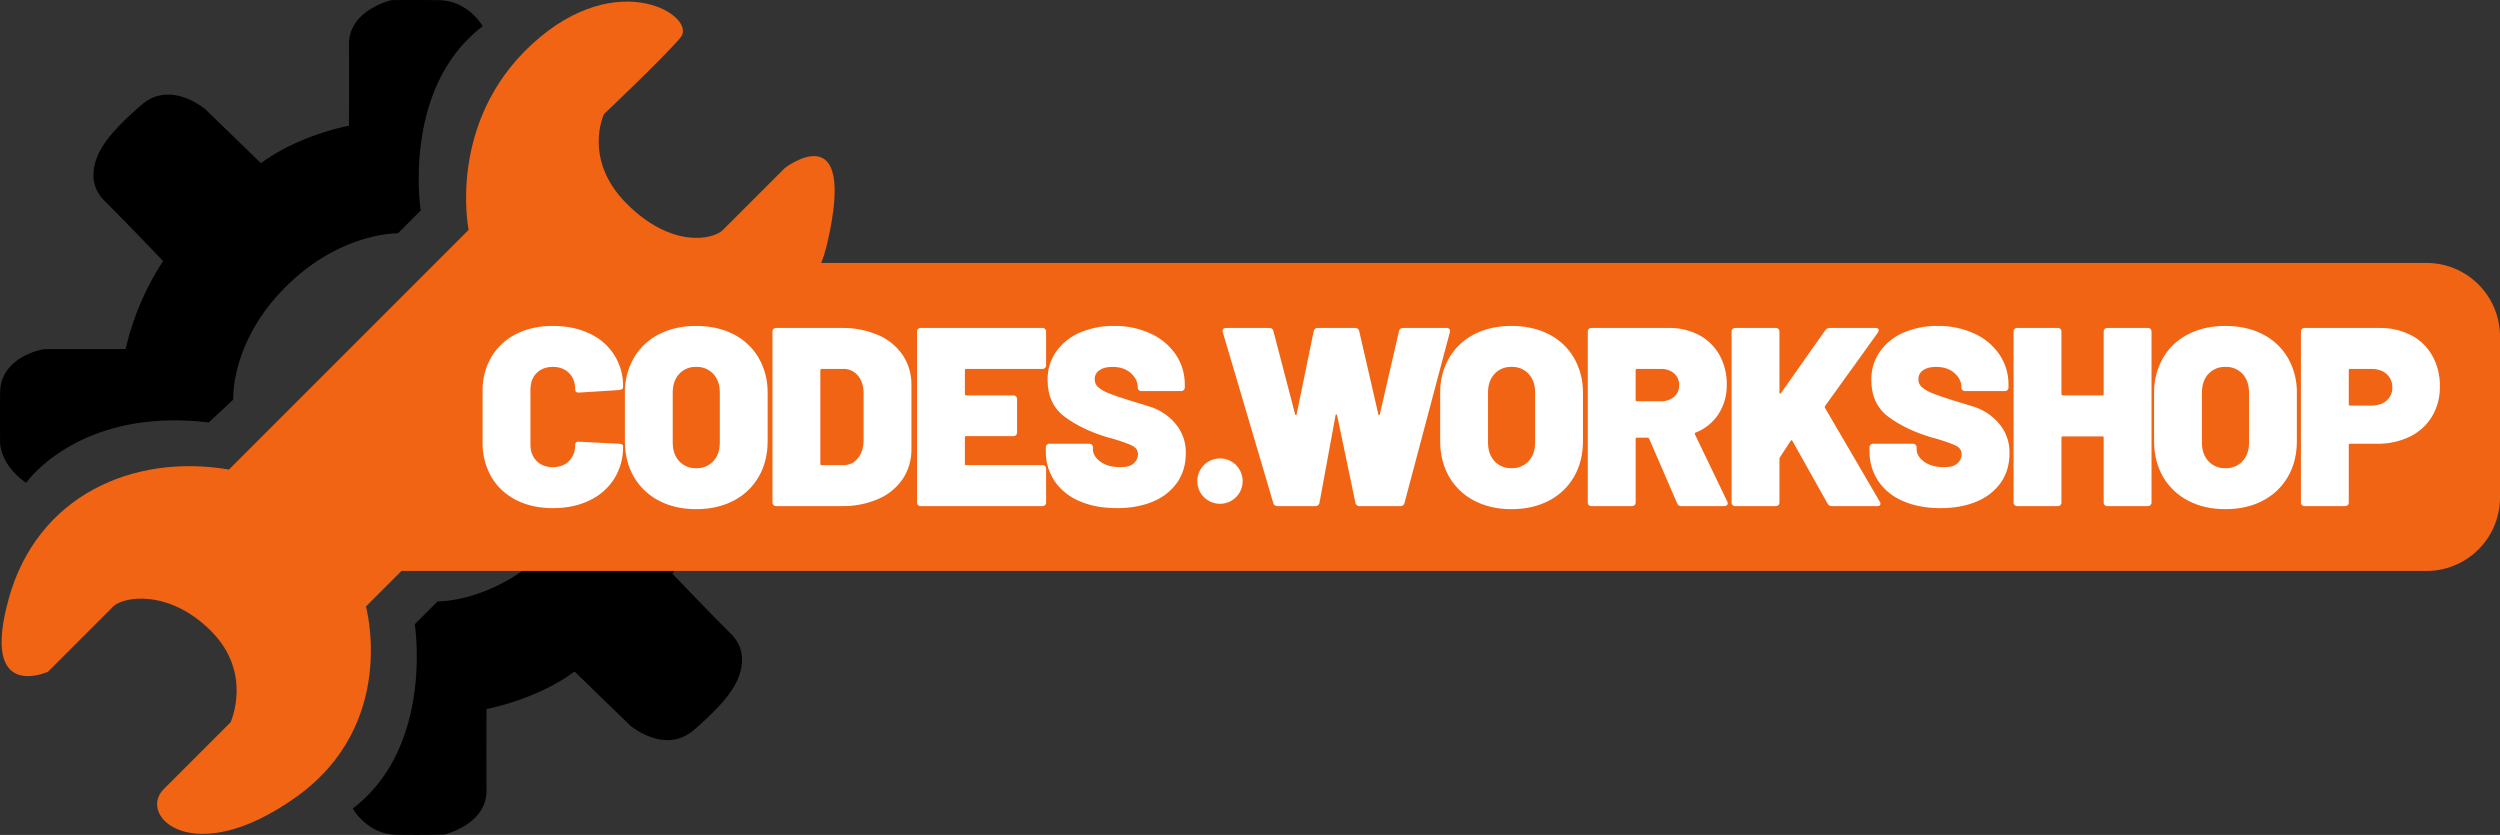 <svg
   viewBox="0 0 1700.689 567.969"
   class="logo"
   version="1.1"
   xmlns="http://www.w3.org/2000/svg"
   xmlns:svg="http://www.w3.org/2000/svg">
  <rect x="0" y="0" width="1700.689" height="567.969" fill="#333333" stroke="none"/>
  <g
     transform="matrix(-1,0,0,1,568.375,0)">
    <path
       id="Color_Fill_3"
       data-name="Color Fill 3"
       fill="black"
       d="m 300.553,496.585 16.638,15.529 c 0,0 -2.08,38.96 35.493,76.533 37.573,37.573 76.534,36.6 76.534,36.6 l 15.528,15.529 c 0,0 -13.171,83.191 42.154,125.34 0,0 -9.514,17.607 -29.895,17.884 -20.381,0.277 -32.219,-0.137 -32.219,-0.137 0,0 -28.977,-6.655 -28.839,-29.948 0.138,-23.293 0,-55.459 0,-55.459 0,0 -33.691,-6.1 -59.895,-25.511 l -37.713,36.6 c 0,0 -23.431,20.242 -43.258,3.327 -19.827,-16.915 -25.511,-26.62 -25.511,-26.62 0,0 -16.776,-22.045 0,-38.821 16.776,-16.776 39.931,-41.04 39.931,-41.04 a 185.6,185.6 0 0 1 -25.511,-59.9 h -55.464 c 0,0 -29.851,-4.591 -29.948,-29.947 -0.08,-20.809 0,-33.276 0,-33.276 0,0 -0.416,-15.251 17.747,-27.729 0,0.007 35.775,51.583 124.228,41.046 z"
       transform="translate(-158.531,-216.125)" />
    <path
       id="Color_Fill_3_copy"
       data-name="Color Fill 3 copy"
       fill="black"
       d="m 584.884,503.518 -16.638,-15.529 c 0,0 2.08,-38.96 -35.493,-76.533 -37.573,-37.573 -76.534,-36.6 -76.534,-36.6 l -15.528,-15.529 c 0,0 13.171,-83.188 -42.149,-125.337 0,0 9.567,-17.47 29.948,-17.747 20.381,-0.277 32.166,0 32.166,0 0,0 28.977,6.655 28.839,29.948 -0.138,23.293 0,55.459 0,55.459 0,0 33.691,6.1 59.895,25.511 l 37.712,-36.6 c 0,0 23.432,-20.242 43.258,-3.327 19.826,16.915 25.512,26.62 25.512,26.62 0,0 16.776,22.045 0,38.821 -16.776,16.776 -39.931,41.04 -39.931,41.04 a 185.6,185.6 0 0 1 25.511,59.9 h 55.459 c 0,0 29.85,4.591 29.948,29.947 0.08,20.809 0,33.276 0,33.276 0,0 0.416,15.251 -17.747,27.729 0,-0.01 -35.771,-51.587 -124.228,-41.049 z"
       transform="translate(-158.531,-216.125)" />
    <path
       id="Color_Fill_1"
       data-name="Color Fill 1"
       fill="#f06414"
       d="m 313.828,464.558 164.159,164.158 c 0,0 -22.322,80 47.695,129.774 70.017,49.774 108.006,12.617 89.843,-5.546 -18.163,-18.163 -45.476,-45.476 -45.476,-45.476 0,0 -15.39,-33.414 13.31,-62.114 28.7,-28.7 59.757,-23.431 66.551,-16.638 l 44.367,44.368 c 0,0 46.447,21.351 26.62,-49.914 -19.424,-69.817 -84.436,-98.717 -149.739,-87.625 L 408.109,372.5 c 0,0 15.013,-73 -43.258,-126.447 -58.7,-53.834 -112.678,-18.4 -100.936,-4.436 11.553,13.735 52.132,52.131 52.132,52.131 0,0 14.7,30.78 -15.529,61.005 -30.229,30.225 -58.509,24.679 -65.441,17.747 l -42.149,-42.149 c 0,0 -49.352,-37.974 -28.839,51.022 19.053,82.659 124.783,92.613 149.739,83.185 z"
       transform="translate(-158.531,-216.125)" />
  </g>
  <g>
    <path
       id="Rounded_Rectangle_1"
       data-name="Rounded Rectangle 1"
       fill="#f06414"
       d="m 234.469,388.406 h 1416.22 a 50,50 0 0 0 50,-50 V 228.875 a 50,50 0 0 0 -50,-50 H 327.344 Z" />
    <circle
       fill="#ffffff"
       cx="829.92"
       cy="327.282"
       r="15.435"
       id="circle1" />
    <path
       id="codes"
       data-name="codes"
       d="m 376.084,345.675 c 9.46,0 17.8,-1.76 25.02,-5.281 6.891,-3.235 12.716,-8.369 16.79,-14.8 4.06,-6.605 6.136,-14.238 5.98,-21.989 0,-1.039 -0.87,-1.615 -2.6,-1.732 l -27.36,-1.385 c -0.654,-0.144 -1.339,-0.018 -1.9,0.347 -0.473,0.373 -0.731,0.957 -0.69,1.558 0,4.618 -1.387,8.341 -4.16,11.168 -2.773,2.827 -6.467,4.241 -11.08,4.242 -4.62,0 -8.313,-1.414 -11.08,-4.242 -2.767,-2.828 -4.153,-6.551 -4.16,-11.168 v -37.228 c 0,-4.733 1.387,-8.513 4.16,-11.34 2.773,-2.827 6.467,-4.241 11.08,-4.242 4.62,0 8.313,1.414 11.08,4.242 2.767,2.828 4.153,6.608 4.16,11.34 0,1.272 0.69,1.905 2.07,1.9 h 0.52 l 27.36,-1.731 c 1.73,-0.23 2.6,-0.866 2.6,-1.9 0.472,-15.655 -8.507,-30.061 -22.77,-36.533 -7.22,-3.463 -15.56,-5.195 -25.02,-5.194 -9.47,0 -17.81,1.847 -25.02,5.54 -6.976,3.476 -12.804,8.886 -16.79,15.583 -4.079,7.04 -6.148,15.065 -5.98,23.2 v 34.975 c -0.175,8.218 1.892,16.329 5.98,23.46 3.964,6.737 9.796,12.18 16.79,15.67 7.21,3.695 15.55,5.542 25.02,5.54 z m 97.48,0.693 c 9.69,0 18.203,-1.933 25.54,-5.8 7.129,-3.675 13.048,-9.326 17.05,-16.276 4.04,-6.982 6.06,-15.091 6.06,-24.326 v -32.55 c 0.164,-8.364 -1.929,-16.618 -6.06,-23.893 -4.011,-6.899 -9.932,-12.491 -17.05,-16.1 -7.33,-3.81 -15.843,-5.715 -25.54,-5.714 -9.58,0 -18.037,1.905 -25.37,5.714 -7.118,3.609 -13.039,9.201 -17.05,16.1 -4.131,7.275 -6.224,15.529 -6.06,23.893 v 32.551 c 0,9.236 2.02,17.345 6.06,24.326 4.002,6.95 9.921,12.601 17.05,16.276 7.333,3.867 15.79,5.8 25.37,5.8 v 0 z m 0,-27.876 c -4.349,0.162 -8.554,-1.576 -11.52,-4.761 -2.94,-3.174 -4.41,-7.416 -4.41,-12.726 v -33.93 c 0,-5.308 1.47,-9.55 4.41,-12.726 2.967,-3.184 7.171,-4.921 11.52,-4.761 4.403,-0.182 8.668,1.555 11.69,4.761 2.94,3.176 4.41,7.418 4.41,12.726 v 33.936 c 0,5.31 -1.47,9.552 -4.41,12.726 -3.022,3.208 -7.287,4.945 -11.69,4.761 v 0 z m 54.54,25.8 h 44.49 c 8.533,0.163 17.004,-1.49 24.85,-4.848 6.765,-2.864 12.565,-7.612 16.71,-13.678 3.972,-6.063 6.021,-13.184 5.88,-20.431 v -43.286 c 0.141,-7.247 -1.908,-14.368 -5.88,-20.431 -4.146,-6.065 -9.945,-10.813 -16.71,-13.678 -7.847,-3.357 -16.317,-5.009 -24.85,-4.848 h -44.49 c -1.488,-0.135 -2.735,1.112 -2.6,2.6 v 116 c -0.135,1.488 1.112,2.735 2.6,2.6 z m 29.95,-28.741 v -63.717 c -0.072,-0.503 0.357,-0.935 0.86,-0.866 h 14.72 c 3.88,-0.126 7.596,1.572 10.04,4.588 2.54,3.06 3.81,7.071 3.81,12.033 v 32.2 c -0.11,4.964 -1.437,8.975 -3.98,12.033 -2.334,2.962 -5.92,4.66 -9.69,4.588 h -14.9 c -0.503,0.07 -0.933,-0.362 -0.86,-0.865 v 0 z m 153.58,-67.176 v -22.686 c 0.125,-1.485 -1.115,-2.725 -2.6,-2.6 h -82.59 c -1.484,-0.125 -2.725,1.115 -2.6,2.6 v 116 c -0.126,1.485 1.115,2.726 2.6,2.6 h 82.59 c 1.485,0.126 2.726,-1.115 2.6,-2.6 v -22.677 c 0.125,-1.485 -1.115,-2.725 -2.6,-2.6 h -51.77 c -0.506,0.074 -0.942,-0.358 -0.87,-0.865 v -18.004 c -0.07,-0.506 0.364,-0.939 0.87,-0.866 h 32.03 c 0.702,0.04 1.389,-0.21 1.9,-0.692 0.484,-0.513 0.737,-1.201 0.7,-1.905 v -22.505 c 0.036,-0.704 -0.217,-1.392 -0.7,-1.905 -0.512,-0.481 -1.199,-0.731 -1.9,-0.692 h -32.03 c -0.506,0.074 -0.941,-0.359 -0.87,-0.866 v -16.278 c -0.071,-0.507 0.364,-0.94 0.87,-0.866 h 51.77 c 1.485,0.125 2.725,-1.115 2.6,-2.6 v 0 z m 48.13,97.305 c 9.35,0 17.543,-1.5 24.58,-4.5 6.598,-2.649 12.304,-7.124 16.45,-12.9 3.92,-5.6 5.883,-12.267 5.89,-20 0.182,-7.448 -2.409,-14.698 -7.27,-20.344 -4.773,-5.549 -11.065,-9.581 -18.1,-11.6 -7.21,-2.133 -11.277,-3.374 -12.2,-3.722 -6.7,-2.078 -11.663,-3.781 -14.89,-5.108 -2.619,-0.96 -5.051,-2.366 -7.19,-4.156 -1.512,-1.335 -2.367,-3.263 -2.34,-5.28 -0.082,-2.493 1.132,-4.852 3.21,-6.233 2.13,-1.5 5.05,-2.251 8.74,-2.251 5.31,0 9.523,1.414 12.64,4.242 3.117,2.828 4.673,5.973 4.67,9.436 v 0.173 c -0.126,1.485 1.115,2.726 2.6,2.6 h 26.84 c 0.702,0.04 1.389,-0.21 1.9,-0.692 0.482,-0.512 0.735,-1.198 0.7,-1.9 v -1.57 c 0.113,-7.469 -2.095,-14.789 -6.32,-20.95 -4.359,-6.234 -10.352,-11.148 -17.32,-14.2 -7.707,-3.427 -16.066,-5.14 -24.5,-5.021 -7.932,-0.121 -15.803,1.411 -23.11,4.5 -6.497,2.702 -12.106,7.171 -16.19,12.9 -3.946,5.655 -6.007,12.411 -5.89,19.305 0,10.967 3.867,19.333 11.6,25.1 7.733,5.767 17.313,10.384 28.74,13.852 l 5.03,1.385 c 6.11,1.848 10.323,3.406 12.64,4.675 2.175,1.06 3.529,3.294 3.46,5.713 -0.046,2.291 -1.051,4.458 -2.77,5.974 -1.85,1.791 -4.91,2.686 -9.18,2.684 -5.66,0 -10.19,-1.241 -13.59,-3.723 -3.41,-2.481 -5.113,-5.338 -5.11,-8.571 v -1.038 c 0.135,-1.488 -1.112,-2.735 -2.6,-2.6 h -26.83 c -1.488,-0.135 -2.735,1.112 -2.6,2.6 v 2.424 c -0.14,7.259 1.943,14.388 5.97,20.43 4.202,6.064 10.067,10.785 16.89,13.592 7.267,3.176 15.75,4.763 25.45,4.761 v 0 z"
       fill="white" />
    <path
       id="workshop"
       data-name="workshop"
       fill="#ffffff"
       d="m 869.075,344.291 h 25.8 c 1.425,0.069 2.649,-1.002 2.77,-2.424 l 10.908,-59.387 c -0.032,-0.724 1.071,-0.724 1.039,0 l 12.466,59.56 c 0.23,1.412 1.521,2.399 2.944,2.251 h 27.7 c 1.374,0.103 2.59,-0.885 2.771,-2.251 l 30.819,-116 c 0.258,-0.722 0.162,-1.524 -0.26,-2.164 -0.503,-0.561 -1.241,-0.85 -1.991,-0.779 h -29.607 c -1.374,-0.103 -2.59,0.885 -2.771,2.251 l -12.985,56.444 c 0.187,0.642 -1.226,0.642 -1.039,0 l -12.986,-56.444 c -0.181,-1.366 -1.396,-2.353 -2.77,-2.251 h -25.279 c -1.422,-0.147 -2.713,0.84 -2.943,2.251 l -11.6,56.444 c -0.116,0.463 -0.289,0.666 -0.519,0.606 -0.269,-0.095 -0.466,-0.326 -0.519,-0.606 l -14.717,-56.444 c -0.181,-1.366 -1.397,-2.354 -2.771,-2.251 h -29.435 c -1.618,0 -2.426,0.693 -2.424,2.078 -0.01,0.298 0.049,0.594 0.173,0.865 l 34.282,116 c 0.099,0.67 0.476,1.268 1.039,1.645 0.554,0.397 1.219,0.609 1.9,0.606 v 0 z m 159.117,2.078 c 9.696,0 18.209,-1.933 25.538,-5.8 7.13,-3.676 13.05,-9.326 17.055,-16.276 4.039,-6.982 6.058,-15.091 6.059,-24.326 v -32.551 c 0.164,-8.364 -1.929,-16.618 -6.059,-23.893 -4.014,-6.899 -9.937,-12.49 -17.055,-16.1 -7.333,-3.81 -15.846,-5.715 -25.538,-5.714 -9.583,0 -18.038,1.905 -25.366,5.714 -7.119,3.609 -13.042,9.2 -17.054,16.1 -4.132,7.275 -6.225,15.529 -6.06,23.893 v 32.551 c 0,9.236 2.02,17.345 6.06,24.326 4.003,6.951 9.924,12.602 17.054,16.276 7.329,3.867 15.785,5.8 25.366,5.8 z m 0,-27.876 c -4.348,0.162 -8.55,-1.576 -11.514,-4.761 -2.944,-3.174 -4.416,-7.416 -4.415,-12.726 v -33.931 c 0,-5.308 1.472,-9.55 4.415,-12.726 2.963,-3.186 7.166,-4.926 11.514,-4.766 4.402,-0.183 8.666,1.554 11.687,4.761 2.943,3.176 4.414,7.418 4.415,12.726 v 33.936 c 0,5.31 -1.472,9.552 -4.415,12.726 -3.02,3.208 -7.285,4.946 -11.687,4.761 z m 115.656,25.8 h 29.088 c 0.618,0.022 1.227,-0.16 1.731,-0.519 0.447,-0.318 0.707,-0.837 0.693,-1.385 -0.08,-0.413 -0.196,-0.819 -0.346,-1.212 l -21.99,-45.71 c -0.274,-0.476 -0.014,-1.083 0.52,-1.212 6.349,-2.466 11.768,-6.855 15.5,-12.553 3.822,-5.959 5.781,-12.922 5.627,-20 0.144,-7.039 -1.557,-13.993 -4.934,-20.171 -3.223,-5.762 -8.03,-10.479 -13.852,-13.592 -6.378,-3.335 -13.497,-5.003 -20.693,-4.847 h -52.462 c -1.486,-0.13 -2.73,1.114 -2.6,2.6 v 116 c -0.134,1.488 1.112,2.734 2.6,2.6 h 27.356 c 1.486,0.13 2.73,-1.114 2.6,-2.6 v -43.11 c -0.072,-0.505 0.36,-0.938 0.865,-0.866 h 7.272 c 0.455,-0.003 0.866,0.272 1.039,0.693 l 19.046,43.978 c 0.418,1.242 1.639,2.03 2.943,1.9 v 0 z m -30.3,-93.323 h 16.276 c 3.272,-0.143 6.48,0.938 9,3.03 2.31,2.023 3.583,4.982 3.463,8.051 0.096,3.015 -1.177,5.911 -3.463,7.878 -2.519,2.094 -5.728,3.174 -9,3.03 h -16.275 c -0.506,0.074 -0.939,-0.361 -0.865,-0.866 v -20.259 c -0.073,-0.505 0.36,-0.939 0.865,-0.866 v 0 z m 67,93.323 h 27.357 c 1.486,0.13 2.73,-1.114 2.6,-2.6 v -29.606 c 0.042,-0.367 0.16,-0.721 0.346,-1.039 l 7.272,-11.081 c 0.131,-0.277 0.39,-0.472 0.693,-0.52 0.271,0.035 0.485,0.249 0.519,0.52 l 23.894,42.593 c 0.585,1.162 1.821,1.848 3.116,1.731 h 30.647 c 1.499,0 2.249,-0.519 2.251,-1.558 0.01,-0.563 -0.178,-1.111 -0.519,-1.558 l -37.226,-63.716 c -0.233,-0.371 -0.233,-0.842 0,-1.213 l 36.014,-50.037 c 0.31,-0.464 0.489,-1.002 0.519,-1.559 0,-1.039 -0.693,-1.558 -2.078,-1.558 h -30.991 c -1.295,-0.1 -2.547,0.493 -3.29,1.558 l -30.126,42.766 c -0.233,0.347 -0.463,0.463 -0.693,0.347 -0.244,-0.14 -0.381,-0.413 -0.346,-0.693 v -41.381 c 0.13,-1.486 -1.113,-2.73 -2.6,-2.6 h -27.354 c -1.486,-0.13 -2.73,1.114 -2.6,2.6 v 116 c -0.13,1.486 1.113,2.73 2.6,2.6 v 0 z m 139.55,1.385 c 9.35,0 17.546,-1.5 24.587,-4.5 6.597,-2.651 12.302,-7.125 16.448,-12.9 3.923,-5.6 5.886,-12.267 5.887,-20 0.185,-7.449 -2.407,-14.7 -7.272,-20.344 -4.772,-5.548 -11.061,-9.58 -18.094,-11.6 -7.215,-2.133 -11.284,-3.374 -12.206,-3.722 -6.696,-2.078 -11.659,-3.781 -14.89,-5.108 -2.617,-0.961 -5.048,-2.367 -7.186,-4.156 -1.511,-1.336 -2.364,-3.264 -2.337,-5.28 -0.084,-2.492 1.126,-4.849 3.2,-6.233 2.133,-1.499 5.048,-2.25 8.744,-2.251 5.308,0 9.521,1.414 12.639,4.242 3.118,2.828 4.676,5.973 4.675,9.436 v 0.173 c -0.134,1.488 1.112,2.734 2.6,2.6 h 26.837 c 1.488,0.134 2.734,-1.112 2.6,-2.6 v -1.56 c 0.114,-7.469 -2.094,-14.79 -6.319,-20.95 -4.356,-6.235 -10.348,-11.148 -17.315,-14.2 -7.707,-3.426 -16.066,-5.139 -24.5,-5.021 -7.934,-0.121 -15.806,1.411 -23.115,4.5 -6.495,2.703 -12.104,7.172 -16.188,12.9 -3.943,5.656 -6.003,12.411 -5.887,19.305 0,10.967 3.867,19.333 11.6,25.1 7.733,5.767 17.315,10.389 28.745,13.866 l 5.021,1.385 c 6.117,1.848 10.33,3.406 12.639,4.675 2.178,1.057 3.534,3.293 3.463,5.713 -0.044,2.292 -1.049,4.46 -2.77,5.974 -1.848,1.791 -4.907,2.686 -9.177,2.684 -5.656,0 -10.186,-1.241 -13.591,-3.723 -3.405,-2.482 -5.107,-5.339 -5.108,-8.571 v -1.038 c 0.13,-1.486 -1.113,-2.73 -2.6,-2.6 h -26.836 c -1.486,-0.13 -2.73,1.114 -2.6,2.6 v 2.424 c -0.14,7.26 1.945,14.389 5.973,20.43 4.201,6.063 10.066,10.781 16.887,13.587 7.271,3.176 15.754,4.763 25.451,4.761 v 0 z m 110.984,-119.989 v 42.42 c 0.073,0.503 -0.356,0.936 -0.86,0.866 h -27.01 c -0.506,0.074 -0.941,-0.359 -0.87,-0.866 v -42.42 c 0.135,-1.488 -1.112,-2.735 -2.6,-2.6 h -27.35 c -1.486,-0.13 -2.73,1.114 -2.6,2.6 v 116 c -0.13,1.486 1.113,2.73 2.6,2.6 h 27.35 c 1.488,0.135 2.735,-1.112 2.6,-2.6 v -43.973 c -0.07,-0.506 0.364,-0.939 0.87,-0.866 h 27.01 c 0.503,-0.068 0.932,0.364 0.86,0.866 v 43.978 c -0.126,1.485 1.115,2.726 2.6,2.6 h 27.36 c 1.485,0.13 2.726,-1.115 2.59,-2.6 v -116 c 0.135,-1.484 -1.105,-2.729 -2.59,-2.6 h -27.36 c -1.484,-0.125 -2.725,1.115 -2.6,2.6 v 0 z m 82.76,120.68 c 9.7,0 18.213,-1.933 25.54,-5.8 7.13,-3.678 13.051,-9.327 17.06,-16.276 4.04,-6.982 6.06,-15.091 6.06,-24.326 v -32.551 c 0.164,-8.364 -1.929,-16.618 -6.06,-23.893 -4.018,-6.898 -9.942,-12.488 -17.06,-16.1 -7.333,-3.81 -15.847,-5.715 -25.54,-5.714 -9.58,0 -18.033,1.905 -25.36,5.714 -7.12,3.609 -13.045,9.2 -17.06,16.1 -4.131,7.275 -6.224,15.529 -6.06,23.893 v 32.551 c 0,9.236 2.02,17.345 6.06,24.326 4.006,6.951 9.928,12.601 17.06,16.276 7.33,3.867 15.783,5.8 25.36,5.8 z m 0,-27.876 c -4.346,0.162 -8.548,-1.576 -11.51,-4.761 -2.94,-3.174 -4.413,-7.416 -4.42,-12.726 v -33.931 c 0,-5.308 1.473,-9.55 4.42,-12.726 2.963,-3.184 7.164,-4.921 11.51,-4.761 4.403,-0.184 8.669,1.553 11.69,4.761 2.94,3.176 4.413,7.418 4.42,12.726 v 33.936 c 0,5.31 -1.473,9.552 -4.42,12.726 -3.02,3.209 -7.287,4.947 -11.69,4.761 v 0 z m 104.75,-95.4 h -50.73 c -1.484,-0.125 -2.725,1.115 -2.6,2.6 v 116 c -0.126,1.485 1.115,2.726 2.6,2.6 h 27.36 c 1.485,0.126 2.726,-1.115 2.6,-2.6 v -38.956 c -0.075,-0.504 0.356,-0.938 0.86,-0.866 h 18.35 c 7.724,0.156 15.376,-1.505 22.34,-4.848 6.228,-3.02 11.456,-7.768 15.06,-13.678 3.658,-6.177 5.518,-13.253 5.37,-20.43 0.143,-7.281 -1.619,-14.473 -5.11,-20.864 -3.333,-5.994 -8.359,-10.872 -14.45,-14.024 -6.702,-3.399 -14.137,-5.094 -21.65,-4.935 v 0 z m -5.37,52.808 h -14.54 c -0.504,0.074 -0.936,-0.361 -0.86,-0.865 v -23.2 c -0.076,-0.504 0.355,-0.939 0.86,-0.866 h 14.54 c 4.267,0 7.703,1.154 10.31,3.463 2.6,2.326 4.026,5.69 3.89,9.176 0.124,3.409 -1.307,6.689 -3.89,8.917 -2.6,2.251 -6.037,3.376 -10.31,3.376 v 0 z" />
  </g>
</svg>
